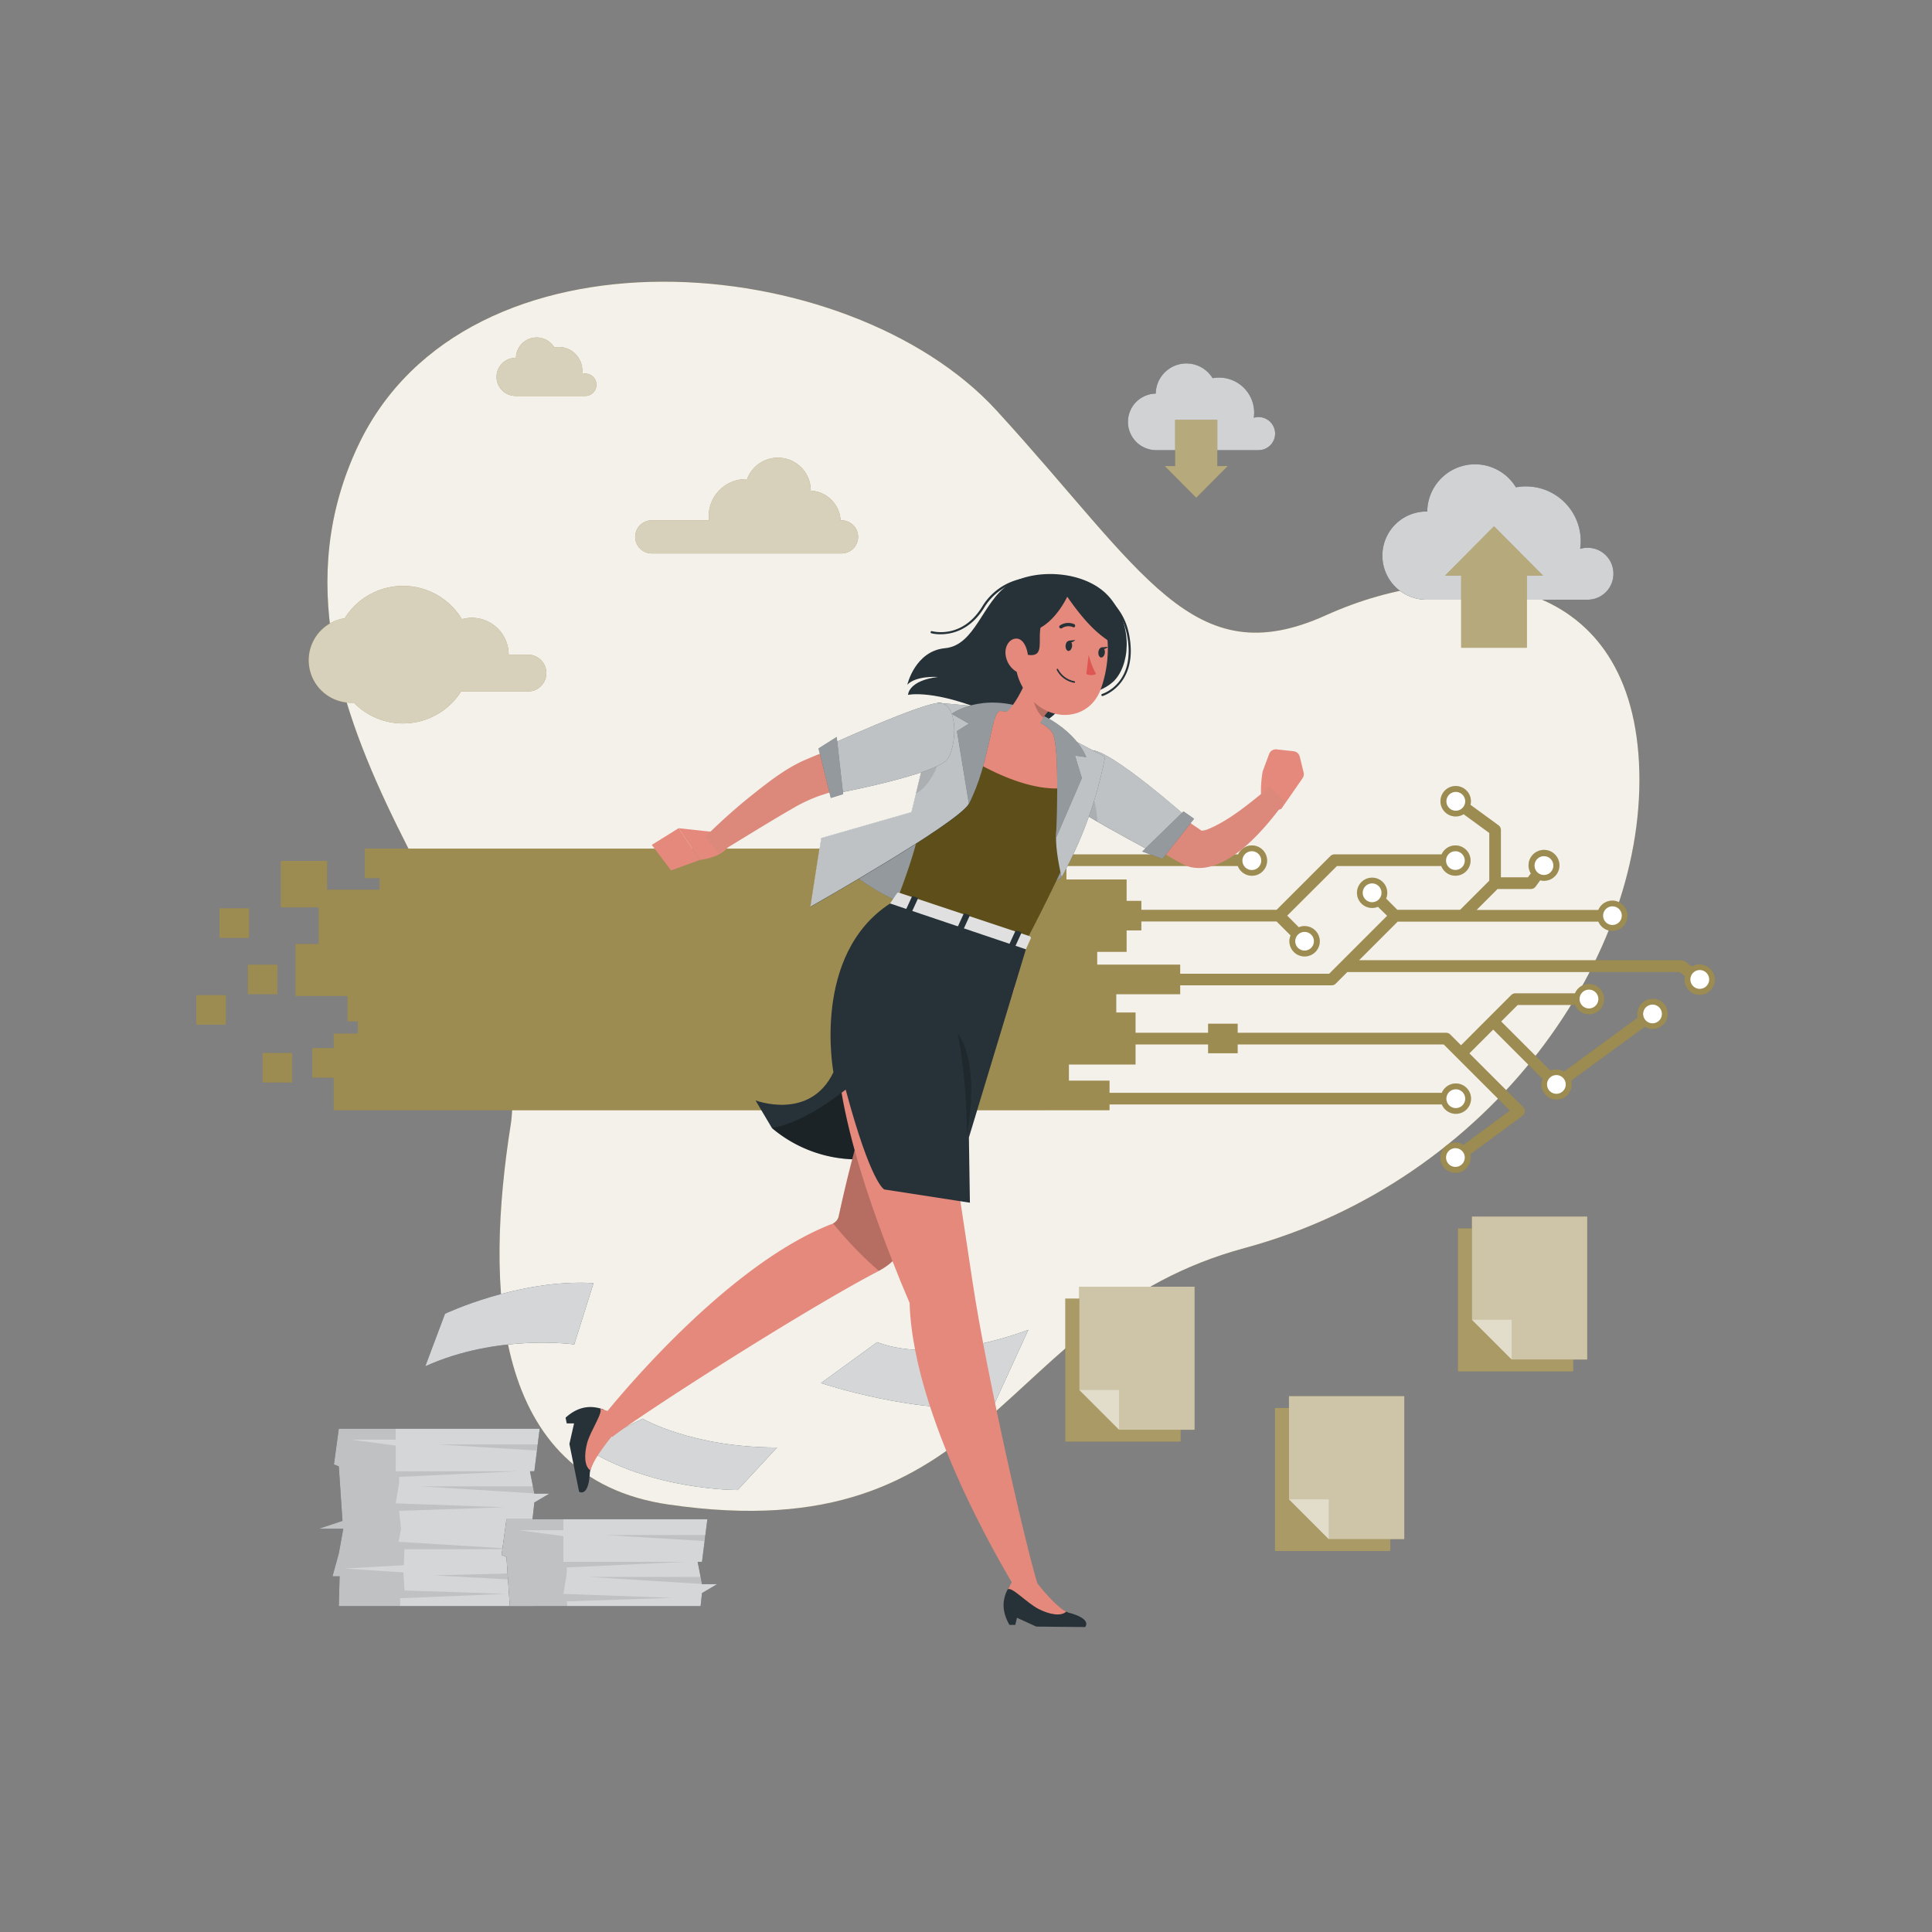 <svg xmlns="http://www.w3.org/2000/svg" viewBox="0 0 500 500"><rect x="0" y="0" width="500" height="500" fill="#808080" stroke="none"/><g id="freepik--background-simple--inject-1"><path d="M92.6,115.5c27.92-59.45,127.06-51.06,165.31-9.26s50.7,68.6,85.21,53,78.52-11.44,81.05,38.17S386.25,305.65,322.08,323,257.91,401.76,173,389.37c-46.31-6.75-47.37-56.86-40.83-98.3S60.22,184.44,92.6,115.5Z" style="fill:#856F25"></path><path d="M92.6,115.5c27.92-59.45,127.06-51.06,165.31-9.26s50.7,68.6,85.21,53,78.52-11.44,81.05,38.17S386.25,305.65,322.08,323,257.91,401.76,173,389.37c-46.31-6.75-47.37-56.86-40.83-98.3S60.22,184.44,92.6,115.5Z" style="fill:#fff;opacity:0.9"></path></g><g id="freepik--Sheets--inject-1"><polygon points="136.87 400.92 139.67 400.92 138.44 407.2 138.29 407.95 138.29 415.67 87.68 415.67 87.89 407.95 86.05 407.95 87.68 402.03 88.84 395.64 82.52 395.64 88.63 393.6 87.68 379.5 86.42 379 87.68 369.75 139.67 369.75 139.16 373.83 138.97 375.4 138.29 380.76 137.16 380.76 137.92 384.67 138.28 386.49 138.29 386.55 142.19 386.55 138.29 388.85 137.99 391.61 136.87 400.92" style="fill:#263238"></polygon><polygon points="136.87 400.92 139.67 400.92 138.44 407.2 138.29 407.95 138.29 415.67 87.68 415.67 87.89 407.95 86.05 407.95 87.68 402.03 88.84 395.64 82.52 395.64 88.63 393.6 87.68 379.5 86.42 379 87.68 369.75 139.67 369.75 139.16 373.83 138.97 375.4 138.29 380.76 137.16 380.76 137.92 384.67 138.28 386.49 138.29 386.55 142.19 386.55 138.29 388.85 137.99 391.61 136.87 400.92" style="fill:#fff;opacity:0.8"></polygon><polygon points="138.28 386.49 108.96 384.67 137.92 384.67 138.28 386.49" style="opacity:0.1"></polygon><polygon points="138.44 407.2 138.29 407.95 138.29 409.11 112.36 407.7 138.29 407.03 138.44 407.2" style="opacity:0.1"></polygon><polygon points="104.51 405.07 89.06 405.94 104.43 406.93 104.42 407.07 104.68 411.61 130.86 412.49 103.55 413.62 103.55 415.67 87.68 415.67 87.89 407.95 86.05 407.95 87.68 402.03 88.84 395.64 82.52 395.64 88.63 393.6 87.68 379.5 86.42 379 87.68 369.75 102.41 369.75 102.41 372.58 90.95 372.58 102.41 374.13 102.41 380.76 134.01 380.76 103.29 382.21 103.29 383.74 102.41 389.07 130.61 390.08 103.29 391 103.79 395.64 103.16 399.02 134.01 400.92 104.68 400.92 104.51 405.07" style="opacity:0.1"></polygon><polygon points="139.16 373.83 138.97 375.4 113.43 373.83 139.16 373.83" style="opacity:0.1"></polygon><polygon points="131.94 415.67 181.31 415.67 181.39 415.04 181.68 412.29 185.59 409.98 181.68 409.98 181.67 409.93 181.32 408.1 180.56 404.2 181.68 404.2 182.36 398.83 182.55 397.27 183.07 393.18 131.07 393.18 129.81 402.43 131.07 402.94 131.94 415.67" style="fill:#263238"></polygon><polygon points="131.94 415.67 181.31 415.67 181.39 415.04 181.68 412.29 185.59 409.98 181.68 409.98 181.67 409.93 181.32 408.1 180.56 404.2 181.68 404.2 182.36 398.83 182.55 397.27 183.07 393.18 131.07 393.18 129.81 402.43 131.07 402.94 131.94 415.67" style="fill:#fff;opacity:0.8"></polygon><polygon points="181.67 409.93 152.35 408.1 181.32 408.1 181.67 409.93" style="opacity:0.1"></polygon><polygon points="131.94 415.67 146.82 415.67 146.68 414.43 174.01 413.52 145.81 412.5 146.68 407.18 146.68 405.65 177.41 404.2 145.81 404.2 145.81 397.56 134.35 396.02 145.81 396.02 145.81 393.18 131.07 393.18 129.81 402.43 131.07 402.94 131.94 415.67" style="opacity:0.1"></polygon><polygon points="182.55 397.27 182.36 398.83 156.82 397.27 182.55 397.27" style="opacity:0.1"></polygon><path d="M151.21,374.61l15.12-7.45s12.67,7.45,34.77,7.45l-10.2,11S168.56,385.82,151.21,374.61Z" style="fill:#263238"></path><path d="M151.21,374.61l15.12-7.45s12.67,7.45,34.77,7.45l-10.2,11S168.56,385.82,151.21,374.61Z" style="fill:#fff;opacity:0.8"></path><path d="M110.07,353.59l5.1-13.59s19.09-9.07,38.44-7.93l-5,15.86S128.77,345.1,110.07,353.59Z" style="fill:#263238"></path><path d="M110.07,353.59l5.1-13.59s19.09-9.07,38.44-7.93l-5,15.86S128.77,345.1,110.07,353.59Z" style="fill:#fff;opacity:0.8"></path><path d="M227,347.36l-14.53,10.58s26,8.68,44.66,5.85l9-19.64S243,353.4,227,347.36Z" style="fill:#263238"></path><path d="M227,347.36l-14.53,10.58s26,8.68,44.66,5.85l9-19.64S243,353.4,227,347.36Z" style="fill:#fff;opacity:0.8"></path></g><g id="freepik--Documents--inject-1"><rect x="275.7" y="336.08" width="29.85" height="37.01" style="fill:#856F25"></rect><rect x="275.7" y="336.08" width="29.85" height="37.01" style="fill:#fff;opacity:0.3"></rect><polygon points="279.32 333 279.32 359.73 289.61 370.02 309.16 370.02 309.16 333 279.32 333" style="fill:#856F25"></polygon><polygon points="279.32 333 279.32 359.73 289.61 370.02 309.16 370.02 309.16 333 279.32 333" style="fill:#fff;opacity:0.6"></polygon><polygon points="279.32 359.73 289.61 370.02 289.61 359.73 279.32 359.73" style="fill:#fff;opacity:0.4"></polygon><rect x="329.96" y="364.39" width="29.85" height="37.01" style="fill:#856F25"></rect><rect x="329.96" y="364.39" width="29.85" height="37.01" style="fill:#fff;opacity:0.3"></rect><polygon points="333.58 361.32 333.58 388.04 343.87 398.33 363.43 398.33 363.43 361.32 333.58 361.32" style="fill:#856F25"></polygon><polygon points="333.58 361.32 333.58 388.04 343.87 398.33 363.43 398.33 363.43 361.32 333.58 361.32" style="fill:#fff;opacity:0.6"></polygon><polygon points="333.58 388.04 343.87 398.33 343.87 388.04 333.58 388.04" style="fill:#fff;opacity:0.4"></polygon><rect x="377.31" y="317.91" width="29.85" height="37.01" style="fill:#856F25"></rect><rect x="377.31" y="317.91" width="29.85" height="37.01" style="fill:#fff;opacity:0.3"></rect><polygon points="380.93 314.84 380.93 341.56 391.22 351.85 410.77 351.85 410.77 314.84 380.93 314.84" style="fill:#856F25"></polygon><polygon points="380.93 314.84 380.93 341.56 391.22 351.85 410.77 351.85 410.77 314.84 380.93 314.84" style="fill:#fff;opacity:0.6"></polygon><polygon points="380.93 341.56 391.22 351.85 391.22 341.56 380.93 341.56" style="fill:#fff;opacity:0.4"></polygon></g><g id="freepik--clouds-2--inject-1"><path d="M417.55,148.45a6.68,6.68,0,0,0-6.69-6.69,6.81,6.81,0,0,0-1.92.28,13.84,13.84,0,0,0,.15-2,14.17,14.17,0,0,0-16.77-13.92,12.37,12.37,0,0,0-22.95,6.26h-.2a11.41,11.41,0,0,0,0,22.82h41.88A6.69,6.69,0,0,0,417.55,148.45Z" style="fill:#263238"></path><path d="M417.55,148.45a6.68,6.68,0,0,0-6.69-6.69,6.81,6.81,0,0,0-1.92.28,13.84,13.84,0,0,0,.15-2,14.17,14.17,0,0,0-16.77-13.92,12.37,12.37,0,0,0-22.95,6.26h-.2a11.41,11.41,0,0,0,0,22.82h41.88A6.69,6.69,0,0,0,417.55,148.45Z" style="fill:#fafafa;opacity:0.8"></path><path d="M330,112.22a4.3,4.3,0,0,0-4.29-4.29,4.16,4.16,0,0,0-1.23.19,9.53,9.53,0,0,0,.1-1.32,9.08,9.08,0,0,0-9.09-9.08,9.18,9.18,0,0,0-1.67.15,7.94,7.94,0,0,0-14.72,4h-.14a7.32,7.32,0,0,0,0,14.63h26.87A4.29,4.29,0,0,0,330,112.22Z" style="fill:#263238"></path><path d="M330,112.22a4.3,4.3,0,0,0-4.29-4.29,4.16,4.16,0,0,0-1.23.19,9.53,9.53,0,0,0,.1-1.32,9.08,9.08,0,0,0-9.09-9.08,9.18,9.18,0,0,0-1.67.15,7.94,7.94,0,0,0-14.72,4h-.14a7.32,7.32,0,0,0,0,14.63h26.87A4.29,4.29,0,0,0,330,112.22Z" style="fill:#fafafa;opacity:0.8"></path><polygon points="315.04 108.64 304.13 108.64 304.13 120.61 301.44 120.61 309.58 128.81 317.73 120.61 315.04 120.61 315.04 108.64" style="fill:#856F25"></polygon><polygon points="315.04 108.64 304.13 108.64 304.13 120.61 301.44 120.61 309.58 128.81 317.73 120.61 315.04 120.61 315.04 108.64" style="fill:#fff;opacity:0.4"></polygon><polygon points="378.15 167.64 395.15 167.64 395.15 148.98 399.35 148.98 386.65 136.19 373.96 148.98 378.15 148.98 378.15 167.64" style="fill:#856F25"></polygon><polygon points="378.15 167.64 395.15 167.64 395.15 148.98 399.35 148.98 386.65 136.19 373.96 148.98 378.15 148.98 378.15 167.64" style="fill:#fff;opacity:0.4"></polygon></g><g id="freepik--clouds-1--inject-1"><path d="M154.36,99.58a2.89,2.89,0,0,0-2.9-2.89,2.92,2.92,0,0,0-.83.12,5.18,5.18,0,0,0,.07-.89,6.12,6.12,0,0,0-6.12-6.12,6,6,0,0,0-1.13.11,5.35,5.35,0,0,0-9.92,2.7h-.09a4.93,4.93,0,0,0,0,9.86h18.11A2.9,2.9,0,0,0,154.36,99.58Z" style="fill:#856F25"></path><path d="M154.36,99.58a2.89,2.89,0,0,0-2.9-2.89,2.92,2.92,0,0,0-.83.12,5.18,5.18,0,0,0,.07-.89,6.12,6.12,0,0,0-6.12-6.12,6,6,0,0,0-1.13.11,5.35,5.35,0,0,0-9.92,2.7h-.09a4.93,4.93,0,0,0,0,9.86h18.11A2.9,2.9,0,0,0,154.36,99.58Z" style="fill:#fafafa;opacity:0.7"></path><path d="M168.88,134.67h14.6a9.28,9.28,0,0,1-.06-1.06A9.61,9.61,0,0,1,193,124h.35a8.5,8.5,0,0,1,16.47,3v0a8.11,8.11,0,0,1,7.72,7.67H218a4.28,4.28,0,0,1,0,8.55H168.88a4.28,4.28,0,1,1,0-8.55Z" style="fill:#856F25"></path><path d="M168.88,134.67h14.6a9.28,9.28,0,0,1-.06-1.06A9.61,9.61,0,0,1,193,124h.35a8.5,8.5,0,0,1,16.47,3v0a8.11,8.11,0,0,1,7.72,7.67H218a4.28,4.28,0,0,1,0,8.55H168.88a4.28,4.28,0,1,1,0-8.55Z" style="fill:#fafafa;opacity:0.7"></path><path d="M89.22,160a17.78,17.78,0,0,1,30.32.25,9.44,9.44,0,0,1,2.57-.36,9.54,9.54,0,0,1,9.53,9.54h5a4.76,4.76,0,0,1,0,9.52H119.32a17.77,17.77,0,0,1-27.73,2.92c-.3,0-.6,0-.91,0A11,11,0,0,1,89.22,160Z" style="fill:#856F25"></path><path d="M89.22,160a17.78,17.78,0,0,1,30.32.25,9.44,9.44,0,0,1,2.57-.36,9.54,9.54,0,0,1,9.53,9.54h5a4.76,4.76,0,0,1,0,9.52H119.32a17.77,17.77,0,0,1-27.73,2.92c-.3,0-.6,0-.91,0A11,11,0,0,1,89.22,160Z" style="fill:#fafafa;opacity:0.7"></path></g><g id="freepik--Arrow--inject-1"><path d="M334,242.09a3.93,3.93,0,1,0,3.62-2.42,3.79,3.79,0,0,0-1.5.3l-3-3L346,224.12h27a3.92,3.92,0,1,0,.08-3H345.36a1.5,1.5,0,0,0-1.06.44l-13.92,13.91h-90v3h90Zm43.58-19.37a.91.91,0,0,1-.81.9v-1.8A.91.91,0,0,1,377.58,222.72Zm-40,21.79a.91.91,0,0,1-.65-.27l1.31-1.3a.94.94,0,0,1,.27.65A.93.93,0,0,1,337.62,244.51Z" style="fill:#856F25"></path><path d="M427.67,258.49a3.93,3.93,0,0,0-3.92,3.92,3.52,3.52,0,0,0,.12.92l-19.09,14a3.87,3.87,0,0,0-2-.56,3.8,3.8,0,0,0-1.55.32l-12.73-12.73,4.28-4.28H407.6a3.92,3.92,0,1,0,0-3H392.17a1.5,1.5,0,0,0-1.06.44l-13,13-2.79-2.79a1.5,1.5,0,0,0-1.06-.44h-138v3H373.63l17.14,17.13-12,8.87a3.92,3.92,0,1,0,1.84,3.32,4.32,4.32,0,0,0-.1-.88L394,288.77a1.47,1.47,0,0,0,.61-1.1,1.51,1.51,0,0,0-.44-1.17l-13.9-13.89,6.17-6.17,12.76,12.77a3.81,3.81,0,0,0-.28,1.44,3.92,3.92,0,1,0,7.84,0,3.85,3.85,0,0,0-.13-1l19.06-13.93a3.88,3.88,0,0,0,2,.58,3.92,3.92,0,0,0,0-7.84Zm-15.52.05a.92.92,0,0,1-.92.92v-1.84A.92.92,0,0,1,412.15,258.54Zm-36.41,41a.9.9,0,0,1,.45-.78l1.07,1.46a.91.91,0,0,1-1.52-.68Zm52.46-36.44-1.07-1.46a.93.93,0,0,1,.54-.19.91.91,0,0,1,.53,1.65Z" style="fill:#856F25"></path><path d="M439.9,249.55a3.85,3.85,0,0,0-2,.59L436,248.79a1.5,1.5,0,0,0-.89-.29H351.72l10-10h51.93a3.92,3.92,0,1,0,0-3H382.13l5.43-5.43h8.63a1.51,1.51,0,0,0,1.21-.61l1.2-1.64a3.6,3.6,0,0,0,.93.13,4,4,0,1,0-3.35-1.9l-.75,1h-7V214.8a1.53,1.53,0,0,0-.61-1.21l-7.26-5.3a3.94,3.94,0,1,0-1.77,2.43l6.64,4.85v12.35l-7.55,7.55H361.64l-2.91-2.92a3.92,3.92,0,1,0-3.62,2.43,3.8,3.8,0,0,0,1.5-.31L359,237,344,252H240.34v3H344.62a1.5,1.5,0,0,0,1.06-.44l3-3h85.93l1.45,1.06a3.92,3.92,0,1,0,3.8-3Zm-40.37-26.48a.92.92,0,0,1,.92.92.91.91,0,0,1-.19.54l-1.46-1.07A.89.89,0,0,1,399.53,223.07Zm-22.76-16.62a.9.9,0,0,1,.53.19l-1.07,1.47a.91.91,0,0,1-.39-.73A.93.93,0,0,1,376.77,206.45ZM418.22,237a.92.92,0,0,1-.92.92v-1.84A.92.92,0,0,1,418.22,237Zm-63.11-6.84a.91.91,0,0,1,.65.27l-1.31,1.3a.92.92,0,0,1,.66-1.57ZM439.9,254.4a.9.9,0,0,1-.53-.19l1.07-1.47a.92.92,0,0,1,.39.74A.93.93,0,0,1,439.9,254.4Z" style="fill:#856F25"></path><path d="M376.77,288.26a3.93,3.93,0,1,0-3.63-5.43H240.34v3h132.8A3.94,3.94,0,0,0,376.77,288.26Zm.92-3.93a.92.92,0,0,1-.88.92v-1.83A.91.91,0,0,1,377.69,284.33Z" style="fill:#856F25"></path><path d="M324,226.64a3.92,3.92,0,1,0-3.57-5.52H240.34v3h80A3.92,3.92,0,0,0,324,226.64Zm.93-3.92a.93.93,0,0,1-.93.92V221.8A.93.93,0,0,1,324.9,222.72Z" style="fill:#856F25"></path><g style="isolation:isolate;opacity:0.2"><path d="M334,242.09a3.93,3.93,0,1,0,3.62-2.42,3.79,3.79,0,0,0-1.5.3l-3-3L346,224.12h27a3.92,3.92,0,1,0,.08-3H345.36a1.5,1.5,0,0,0-1.06.44l-13.92,13.91h-90v3h90Zm43.58-19.37a.91.91,0,0,1-.81.9v-1.8A.91.91,0,0,1,377.58,222.72Zm-40,21.79a.91.91,0,0,1-.65-.27l1.31-1.3a.94.94,0,0,1,.27.65A.93.93,0,0,1,337.62,244.51Z" style="fill:#fff"></path><path d="M427.67,258.49a3.93,3.93,0,0,0-3.92,3.92,3.52,3.52,0,0,0,.12.92l-19.09,14a3.87,3.87,0,0,0-2-.56,3.8,3.8,0,0,0-1.55.32l-12.73-12.73,4.28-4.28H407.6a3.92,3.92,0,1,0,0-3H392.17a1.5,1.5,0,0,0-1.06.44l-13,13-2.79-2.79a1.5,1.5,0,0,0-1.06-.44h-138v3H373.63l17.14,17.13-12,8.87a3.92,3.92,0,1,0,1.84,3.32,4.32,4.32,0,0,0-.1-.88L394,288.77a1.47,1.47,0,0,0,.61-1.1,1.51,1.51,0,0,0-.44-1.17l-13.9-13.89,6.17-6.17,12.76,12.77a3.81,3.81,0,0,0-.28,1.44,3.92,3.92,0,1,0,7.84,0,3.85,3.85,0,0,0-.13-1l19.06-13.93a3.88,3.88,0,0,0,2,.58,3.92,3.92,0,0,0,0-7.84Zm-15.52.05a.92.92,0,0,1-.92.92v-1.84A.92.92,0,0,1,412.15,258.54Zm-36.41,41a.9.9,0,0,1,.45-.78l1.07,1.46a.91.91,0,0,1-1.52-.68Zm52.46-36.44-1.07-1.46a.93.93,0,0,1,.54-.19.91.91,0,0,1,.53,1.65Z" style="fill:#fff"></path><path d="M439.9,249.55a3.85,3.85,0,0,0-2,.59L436,248.79a1.5,1.5,0,0,0-.89-.29H351.72l10-10h51.93a3.92,3.92,0,1,0,0-3H382.13l5.43-5.43h8.63a1.51,1.51,0,0,0,1.21-.61l1.2-1.64a3.6,3.6,0,0,0,.93.13,4,4,0,1,0-3.35-1.9l-.75,1h-7V214.8a1.53,1.53,0,0,0-.61-1.21l-7.26-5.3a3.94,3.94,0,1,0-1.77,2.43l6.64,4.85v12.35l-7.55,7.55H361.64l-2.91-2.92a3.92,3.92,0,1,0-3.62,2.43,3.8,3.8,0,0,0,1.5-.31L359,237,344,252H240.34v3H344.62a1.5,1.5,0,0,0,1.06-.44l3-3h85.93l1.45,1.06a3.92,3.92,0,1,0,3.8-3Zm-40.37-26.48a.92.92,0,0,1,.92.92.91.91,0,0,1-.19.54l-1.46-1.07A.89.89,0,0,1,399.53,223.07Zm-22.76-16.62a.9.9,0,0,1,.53.19l-1.07,1.47a.91.91,0,0,1-.39-.73A.93.93,0,0,1,376.77,206.45ZM418.22,237a.92.92,0,0,1-.92.92v-1.84A.92.92,0,0,1,418.22,237Zm-63.11-6.84a.91.91,0,0,1,.65.27l-1.31,1.3a.92.92,0,0,1,.66-1.57ZM439.9,254.4a.9.9,0,0,1-.53-.19l1.07-1.47a.92.92,0,0,1,.39.74A.93.93,0,0,1,439.9,254.4Z" style="fill:#fff"></path><path d="M376.77,288.26a3.93,3.93,0,1,0-3.63-5.43H240.34v3h132.8A3.94,3.94,0,0,0,376.77,288.26Zm.92-3.93a.92.92,0,0,1-.88.92v-1.83A.91.91,0,0,1,377.69,284.33Z" style="fill:#fff"></path><path d="M324,226.64a3.92,3.92,0,1,0-3.57-5.52H240.34v3h80A3.92,3.92,0,0,0,324,226.64Zm.93-3.92a.93.93,0,0,1-.93.92V221.8A.93.93,0,0,1,324.9,222.72Z" style="fill:#fff"></path></g><path d="M379.08,222.72a2.42,2.42,0,1,1-2.42-2.42A2.42,2.42,0,0,1,379.08,222.72Z" style="fill:#fff"></path><path d="M379.19,207.38a2.43,2.43,0,1,1-2.42-2.43A2.43,2.43,0,0,1,379.19,207.38Z" style="fill:#fff"></path><circle cx="417.3" cy="236.97" r="2.42" style="fill:#fff"></circle><path d="M413.65,258.54a2.43,2.43,0,1,1-2.42-2.42A2.42,2.42,0,0,1,413.65,258.54Z" style="fill:#fff"></path><path d="M430.09,262.41a2.42,2.42,0,1,1-2.42-2.42A2.42,2.42,0,0,1,430.09,262.41Z" style="fill:#fff"></path><path d="M405.21,280.65a2.42,2.42,0,1,1-2.42-2.42A2.42,2.42,0,0,1,405.21,280.65Z" style="fill:#fff"></path><path d="M442.33,253.48a2.43,2.43,0,1,1-2.43-2.43A2.43,2.43,0,0,1,442.33,253.48Z" style="fill:#fff"></path><path d="M379.08,299.58a2.42,2.42,0,1,1-2.42-2.43A2.42,2.42,0,0,1,379.08,299.58Z" style="fill:#fff"></path><path d="M379.19,284.33a2.43,2.43,0,1,1-2.42-2.42A2.43,2.43,0,0,1,379.19,284.33Z" style="fill:#fff"></path><path d="M357.53,231.05a2.43,2.43,0,1,1-2.42-2.42A2.43,2.43,0,0,1,357.53,231.05Z" style="fill:#fff"></path><circle cx="337.62" cy="243.59" r="2.42" style="fill:#fff"></circle><path d="M326.4,222.72A2.43,2.43,0,1,1,324,220.3,2.42,2.42,0,0,1,326.4,222.72Z" style="fill:#fff"></path><path d="M402,224a2.43,2.43,0,1,1-2.42-2.42A2.42,2.42,0,0,1,402,224Z" style="fill:#fff"></path><polygon points="283.95 246.33 291.56 246.33 291.56 240.79 295.38 240.79 295.38 233.15 291.56 233.15 291.56 227.61 275.99 227.61 275.99 219.62 102.06 219.62 98.23 219.62 94.41 219.62 94.41 227.26 98.23 227.26 98.23 230.25 89.93 230.25 84.66 230.25 84.66 222.81 72.65 222.81 72.65 234.82 82.48 234.82 82.48 244.31 76.48 244.31 76.48 257.76 89.93 257.76 89.93 264.32 92.6 264.32 92.6 267.5 86.37 267.5 86.37 271.25 80.83 271.25 80.83 278.89 86.37 278.89 86.37 287.33 98.23 287.33 99.82 287.33 270.72 287.33 270.72 287.32 287.14 287.32 287.14 279.68 276.63 279.68 276.63 275.49 293.87 275.49 293.87 262.04 288.88 262.04 288.88 257.3 305.43 257.3 305.43 249.65 283.95 249.65 283.95 246.33" style="fill:#856F25"></polygon><rect x="64.15" y="249.66" width="7.64" height="7.64" style="fill:#856F25"></rect><rect x="67.97" y="272.51" width="7.64" height="7.64" style="fill:#856F25"></rect><rect x="50.82" y="257.54" width="7.64" height="7.64" style="fill:#856F25"></rect><rect x="56.82" y="235.08" width="7.64" height="7.64" style="fill:#856F25"></rect><rect x="312.66" y="264.94" width="7.64" height="7.64" style="fill:#856F25"></rect><g style="isolation:isolate;opacity:0.2"><polygon points="283.95 246.33 291.56 246.33 291.56 240.79 295.38 240.79 295.38 233.15 291.56 233.15 291.56 227.61 275.99 227.61 275.99 219.62 102.06 219.62 98.23 219.62 94.41 219.62 94.41 227.26 98.23 227.26 98.23 230.25 89.93 230.25 84.66 230.25 84.66 222.81 72.65 222.81 72.65 234.82 82.48 234.82 82.48 244.31 76.48 244.31 76.48 257.76 89.93 257.76 89.93 264.32 92.6 264.32 92.6 267.5 86.37 267.5 86.37 271.25 80.83 271.25 80.83 278.89 86.37 278.89 86.37 287.33 98.23 287.33 99.82 287.33 270.72 287.33 270.72 287.32 287.14 287.32 287.14 279.68 276.63 279.68 276.63 275.49 293.87 275.49 293.87 262.04 288.88 262.04 288.88 257.3 305.43 257.3 305.43 249.65 283.95 249.65 283.95 246.33" style="fill:#fff"></polygon><rect x="64.15" y="249.66" width="7.64" height="7.64" style="fill:#fff"></rect><rect x="67.97" y="272.51" width="7.64" height="7.64" style="fill:#fff"></rect><rect x="50.82" y="257.54" width="7.64" height="7.64" style="fill:#fff"></rect><rect x="56.82" y="235.08" width="7.64" height="7.64" style="fill:#fff"></rect><rect x="312.66" y="264.94" width="7.64" height="7.64" style="fill:#fff"></rect></g></g><g id="freepik--Character--inject-1"><path d="M334.85,194.43l-4.46-.49a1.86,1.86,0,0,0-1.94,1.2l-1.62,4.35a1.16,1.16,0,0,0-.08.32c-.2,1.15-1.24,7.83,1,10.73l3.84-1.19,5.51-7.94a1.84,1.84,0,0,0,.28-1.49l-1-4.08A1.84,1.84,0,0,0,334.85,194.43Z" style="fill:#e4897b"></path><path d="M288,198.8c6.64,4.71,16.15,11.6,22.81,16.06l.18.12-.06,0c-.12-.06-.51,0-.18,0a4.86,4.86,0,0,0,1.86-.38c5.72-2.36,11-6.89,15.93-10.89l4.08,3.61c-4.89,6.73-14.86,19.1-24.43,17.1a9.53,9.53,0,0,1-2.51-1c-4.34-2.37-8.53-4.92-12.61-7.58s-7.82-5.27-11.62-8.17L288,198.8Z" style="fill:#dc897c"></path><path d="M272.08,204.39c1.54,3.31,28.2,17.18,28.2,17.18l7.7-9.39s-21.11-18.8-25.8-18C277.3,195,270.31,200.6,272.08,204.39Z" style="fill:#263238"></path><g style="opacity:0.7"><path d="M308,212.18l-7.7,9.39s-8.58-4.47-16.29-8.94c-5.88-3.4-11.24-6.81-11.91-8.25-1.19-2.53,1.56-5.86,5-8a14.84,14.84,0,0,1,5.14-2.15C286.87,193.38,308,212.18,308,212.18Z" style="fill:#fff"></path></g><polygon points="306.29 209.99 295.61 220.38 300.86 222.27 309.02 211.9 306.29 209.99" style="fill:#263238"></polygon><polygon points="306.29 209.99 295.61 220.38 300.86 222.27 309.02 211.9 306.29 209.99" style="fill:#fff;opacity:0.5"></polygon><path d="M284,212.63c-5.88-3.4-11.24-6.81-11.91-8.25-1.19-2.53,1.56-5.86,5-8A24.9,24.9,0,0,1,284,212.63Z" style="opacity:0.1"></path><path d="M215.6,221.8s12.85,13.53,29.47,14.61S274.75,227,274.75,227s.51-19.16-10.63-23.78S215.6,221.8,215.6,221.8Z" style="fill:#263238"></path><path d="M215.6,221.8s12.85,13.53,29.47,14.61S274.75,227,274.75,227s.51-19.16-10.63-23.78S215.6,221.8,215.6,221.8Z" style="fill:#fff;opacity:0.5"></path><path d="M288.11,176.41c-3.23,3-9.09,3.79-12.1,5.35s-4,9.52-19.12,3S235,179.83,235,179.83s0-3.67,7.74-4.63c0,0-5.64-.41-7.93,2,0,0,2-8.72,9.78-9.45s9.71-11.94,16.28-16.35,20.39-4,26.48,3.42S292.32,172.47,288.11,176.41Z" style="fill:#263238"></path><path d="M243.41,164.15a9.49,9.49,0,0,1-2.41-.27.29.29,0,0,1,.15-.55c.32.09,7.81,2.09,13-6.27a15.61,15.61,0,0,1,14.57-7.57.29.29,0,0,1,.24.33.28.28,0,0,1-.32.25,15,15,0,0,0-14,7.3C251,163.16,246.26,164.15,243.41,164.15Z" style="fill:#263238"></path><path d="M285.34,180.15a.29.29,0,0,1-.09-.57c.37-.11,8.88-2.91,6.39-15.38-2.31-11.55-14.86-13.5-15-13.52a.29.29,0,0,1-.25-.33.28.28,0,0,1,.33-.24c.13,0,13.08,2,15.47,14,2.59,13-6.69,16-6.78,16Z" style="fill:#263238"></path><path d="M199.74,291.91a34.23,34.23,0,0,0,32,6.69c19.25-5.54-1.84-29.28-1.84-29.28S215.19,285.23,199.74,291.91Z" style="fill:#263238"></path><path d="M199.74,291.91a34.23,34.23,0,0,0,32,6.69c19.25-5.54-1.84-29.28-1.84-29.28S215.19,285.23,199.74,291.91Z" style="opacity:0.3"></path><path d="M155.38,367.44l3.07,4.45c5.94-4.82,45.4-30.27,66.81-41.83.56-.3,1.34-.68,2.18-1.16h0c1.87-1,4.08-2.55,5.2-4.61,9.73-17.81,25-56.07,29-66.18l1-2.5-17.79-5a7.8,7.8,0,0,0-2.41,1.51C237.69,256,226.83,269.55,217,315a2.8,2.8,0,0,1-1.35,1.6,3.18,3.18,0,0,1-.71.3C185.83,328.37,155.38,367.44,155.38,367.44Z" style="fill:#e4897b"></path><path d="M146.37,366.9l.3,1.47,1.9,0-1.21,5.33,2.51,12.36s2.38,1.57,2.76-4.64a3.76,3.76,0,0,1,.15-.9c.83-3.44,4.89-8.92,4.89-8.92l-1.37-6.78a8.73,8.73,0,0,0-1.09-.36C153.56,364.06,150.17,363.42,146.37,366.9Z" style="fill:#263238"></path><path d="M155.21,364.5h0c1.19.69-2.37,5.66-3.26,8.94-.78,2.94-.76,6.05.86,7.11.83-3.44,6.25-9.68,6.25-9.68l-1.1-5.46S155.91,364.69,155.21,364.5Z" style="fill:#e4897b"></path><path d="M215.6,316.6a96,96,0,0,0,11.84,12.3h0c1.87-1,4.08-2.55,5.2-4.61,9.73-17.81,25-56.07,29-66.18l-19.22-6C237.69,256,226.83,269.55,217,315A2.8,2.8,0,0,1,215.6,316.6Z" style="opacity:0.2"></path><path d="M283.74,195.76s5.15,3.25-18.58,48.53l-33.14-11c5-13.31,7.94-21.59,10.72-51.42a101.19,101.19,0,0,1,14.58,2.81,111.47,111.47,0,0,1,15.05,5A86,86,0,0,1,283.74,195.76Z" style="fill:#856F25"></path><g style="opacity:0.3"><path d="M283.74,195.76s5.15,3.25-18.58,48.53l-33.14-11c5-13.31,7.94-21.59,10.72-51.42a101.19,101.19,0,0,1,14.58,2.81,111.47,111.47,0,0,1,15.05,5A86,86,0,0,1,283.74,195.76Z"></path></g><path d="M276.19,190.87c3,5.68,1.25,12.74,1.25,12.74C265.78,206.35,250,195.7,250,195.7l3.78-13.1A34.45,34.45,0,0,1,276.19,190.87Z" style="fill:#e4897b"></path><path d="M255,183s-1.19,19.91-4.22,25.06-41,26.63-41,26.63l2.77-17.8,23.34-6.72,6.89-28.28Z" style="fill:#263238"></path><path d="M274.75,189.94s-.66,20.31-1.32,24.79S274.75,227,274.75,227A106.16,106.16,0,0,0,286,195.87Z" style="fill:#263238"></path><path d="M209.74,234.65s38-21.5,41-26.64S255,183,255,183l-12.23-1.12-2.69,11L237,205.41l-1.15,4.71-23.35,6.73Z" style="fill:#fff;opacity:0.7"></path><path d="M274.75,189.94s-.66,20.31-1.32,24.79S274.75,227,274.75,227A106.16,106.16,0,0,0,286,195.87Z" style="fill:#fff;opacity:0.7"></path><path d="M237,205.41c5.64-3,9.53-16.06,3.05-12.54Z" style="opacity:0.1"></path><path d="M250.75,208l-3.09-18.79,3.09-1.93-4.45-2.54s7.51-5.67,19.82-1.19,15,12.4,15,12.4l-2.92-.4,1.78,5.82-6.7,15.55s1.18-23.82-.93-27.27S261.12,184,258.83,184,256.18,197.64,250.75,208Z" style="fill:#263238"></path><path d="M250.75,208l-3.09-18.79,3.09-1.93-4.45-2.54s7.51-5.67,19.82-1.19,15,12.4,15,12.4l-2.92-.4,1.78,5.82-6.7,15.55s1.18-23.82-.93-27.27S261.12,184,258.83,184,256.18,197.64,250.75,208Z" style="fill:#fff;opacity:0.5"></path><path d="M232.17,231.14l-1.83,2.68c-.2.19,0,.52.38.64l34.1,11.37c.3.1.6,0,.68-.15l1.29-2.87c.09-.19-.11-.45-.44-.56l-33.56-11.18A.6.6,0,0,0,232.17,231.14Z" style="fill:#e0e0e0"></path><path d="M222.3,301.57c2.1,7.08,4.92,15.26,8.64,24.71q2,5.19,4.46,10.9c.95,32,28,74.86,28,74.86l5.35-1.41c-2.57-7.39-13.37-54.24-17.05-78.86-3.51-23.46-11.88-78.46-11.88-78.46l-21.1,5.55S212,266.91,222.3,301.57Z" style="fill:#e4897b"></path><path d="M261.25,420.52h1.51l.43-1.85,5,2.29,12.62.12s2-2-4-3.66a4.12,4.12,0,0,1-.85-.33c-3.19-1.53-7.7-6.65-7.7-6.65l-6.92-.07a8.83,8.83,0,0,0-.58,1C260,412.89,258.65,416.07,261.25,420.52Z" style="fill:#263238"></path><path d="M260.75,411.37v0c.93-1,5,3.5,8.07,5.05,2.71,1.38,5.76,2,7.13.65-3.19-1.53-8.16-8.14-8.16-8.14l-5.57,0S261.08,410.73,260.75,411.37Z" style="fill:#e4897b"></path><path d="M267.3,171.52c-1.59,4.95-5.24,13.62-10,14.87,0,0-1.28,5.21,7,9.79,9.13,5,6.86-2.12,6.86-2.12-4.32-3.94-2.15-7.57.63-10.56Z" style="fill:#e4897b"></path><path d="M269.13,176.41l2.67,7.09a16.9,16.9,0,0,0-1.79,2.22c-1.75-1.32-3.21-4.85-2.31-7A7.37,7.37,0,0,1,269.13,176.41Z" style="opacity:0.2"></path><path d="M186.06,215.48l-10.44-1.14,5.51,8.2s6.22-.55,7.8-4.27Z" style="fill:#e4897b"></path><polygon points="168.68 218.66 173.67 225.27 181.13 222.54 175.62 214.34 168.68 218.66" style="fill:#e4897b"></polygon><path d="M238.25,197.93c-7.29,2.19-19,5.65-26.11,8a41.23,41.23,0,0,0-7.45,3.56c-4.26,2.41-14.47,8.71-18.8,11.34l-3.37-4.28c3.59-3.54,7.29-6.89,11.2-10.07,4.38-3.49,8.8-7.1,13.95-9.51,4.32-1.9,8.78-3.63,13.23-5.18,4.75-1.67,9.49-3.15,14.39-4.46l3,10.6Z" style="fill:#dc897c"></path><path d="M243.6,181.93c-3.57-.82-30.87,11.75-30.87,11.75l2.7,11.84s27.8-5.16,30-9.36C247.78,191.78,247.67,182.85,243.6,181.93Z" style="fill:#263238"></path><g style="opacity:0.7"><path d="M243.6,181.93c-3.57-.82-30.87,11.75-30.87,11.75l2.7,11.84s27.8-5.16,30-9.36C247.78,191.78,247.67,182.85,243.6,181.93Z" style="fill:#fff"></path></g><polygon points="218.2 205.52 216.54 190.72 211.83 193.7 215.01 206.51 218.2 205.52" style="fill:#263238"></polygon><polygon points="218.2 205.52 216.54 190.72 211.83 193.7 215.01 206.51 218.2 205.52" style="fill:#fff;opacity:0.5"></polygon><path d="M265.5,245.68l-14.75,48.7.26,16.88-22.15-3.43s-3.43-1.32-10-25.85c0,0-10.4,8.61-19.1,9.93l-4.22-7.12s14.09,5.37,20.15-7.29c0,0-5.75-30.39,14.67-43.68Z" style="fill:#263238"></path><path d="M250.22,293.72a142,142,0,0,0-2.37-26.31S253.78,274.14,250.22,293.72Z" style="opacity:0.2"></path><path d="M263.21,162.11c-.66,8.58-1.12,12.19,2.48,17.36,5.43,7.79,15.9,7.26,19.07-.82,2.84-7.28,3.45-20.09-4.24-25.05A11,11,0,0,0,263.21,162.11Z" style="fill:#e4897b"></path><path d="M271.82,158.1c-6.07,4.6,1.39,13.78-7.77,10.9s-1.87-14.94,4.42-16.43S271.82,158.1,271.82,158.1Z" style="fill:#263238"></path><path d="M275.78,167c-.08.72.21,1.37.66,1.46s.89-.43,1-1.14-.21-1.37-.66-1.46S275.87,166.23,275.78,167Z" style="fill:#263238"></path><path d="M284.26,168.71c-.08.71.21,1.37.66,1.45s.89-.42,1-1.14-.21-1.37-.66-1.46S284.35,168,284.26,168.71Z" style="fill:#263238"></path><path d="M285,167.56l1.72-.18S285.74,168.57,285,167.56Z" style="fill:#263238"></path><path d="M281.75,169.43a21.11,21.11,0,0,0,1.91,5,2.88,2.88,0,0,1-2.52,0Z" style="fill:#de5753"></path><path d="M276.85,176.39a7.27,7.27,0,0,0,1.14.32.19.19,0,0,0,.23-.17.22.22,0,0,0-.18-.25,6,6,0,0,1-4.19-3.08.2.2,0,0,0-.27-.11.21.21,0,0,0-.09.28A6.28,6.28,0,0,0,276.85,176.39Z" style="fill:#263238"></path><path d="M274.45,162.61a.4.4,0,0,0,.32,0,3.08,3.08,0,0,1,2.92-.31.37.37,0,0,0,.53-.2.45.45,0,0,0-.22-.57,3.85,3.85,0,0,0-3.69.34.44.44,0,0,0-.11.59A.46.46,0,0,0,274.45,162.61Z" style="fill:#263238"></path><path d="M287.21,165.24a.39.39,0,0,0,.3,0,.43.43,0,0,0,.17-.57,4.4,4.4,0,0,0-3.05-2.47.38.38,0,0,0-.44.36.45.45,0,0,0,.37.48,3.52,3.52,0,0,1,2.39,2A.47.47,0,0,0,287.21,165.24Z" style="fill:#263238"></path><path d="M276.56,165.81l1.71-.18S277.26,166.82,276.56,165.81Z" style="fill:#263238"></path><path d="M276.2,154.42s-4.19,9.2-11,9.09,1.46-10.23,1.46-10.23,2.74-4.85,11.39-2.53,16.25,13.79,10.08,25.66a14.43,14.43,0,0,0,.59-7.92C287.68,164.66,284.94,167,276.2,154.42Z" style="fill:#263238"></path><path d="M260.3,169.77a5.9,5.9,0,0,0,2.65,4c1.77,1,3.18-.94,3.13-3.29,0-2.11-1-5.18-3-5.21S259.85,167.6,260.3,169.77Z" style="fill:#e4897b"></path><path d="M235.43,236.39l-.9-.3c-.18-.06-.29-.2-.24-.31l1.71-3.71c.05-.11.24-.15.42-.09l.89.3c.18.06.29.2.24.31l-1.71,3.71C235.79,236.41,235.61,236.45,235.43,236.39Z" style="fill:#263238"></path><path d="M262.19,245.31l-.9-.3c-.18-.06-.28-.2-.23-.31l1.7-3.71c.05-.11.24-.15.42-.09l.9.3c.18.06.28.2.23.3l-1.7,3.72C262.56,245.33,262.37,245.37,262.19,245.31Z" style="fill:#263238"></path><path d="M248.81,240.85l-.9-.3c-.18-.06-.28-.2-.23-.31l1.7-3.71c.05-.11.24-.15.42-.09l.9.3c.18.06.28.2.23.31l-1.7,3.71C249.18,240.87,249,240.91,248.81,240.85Z" style="fill:#263238"></path></g></svg>
